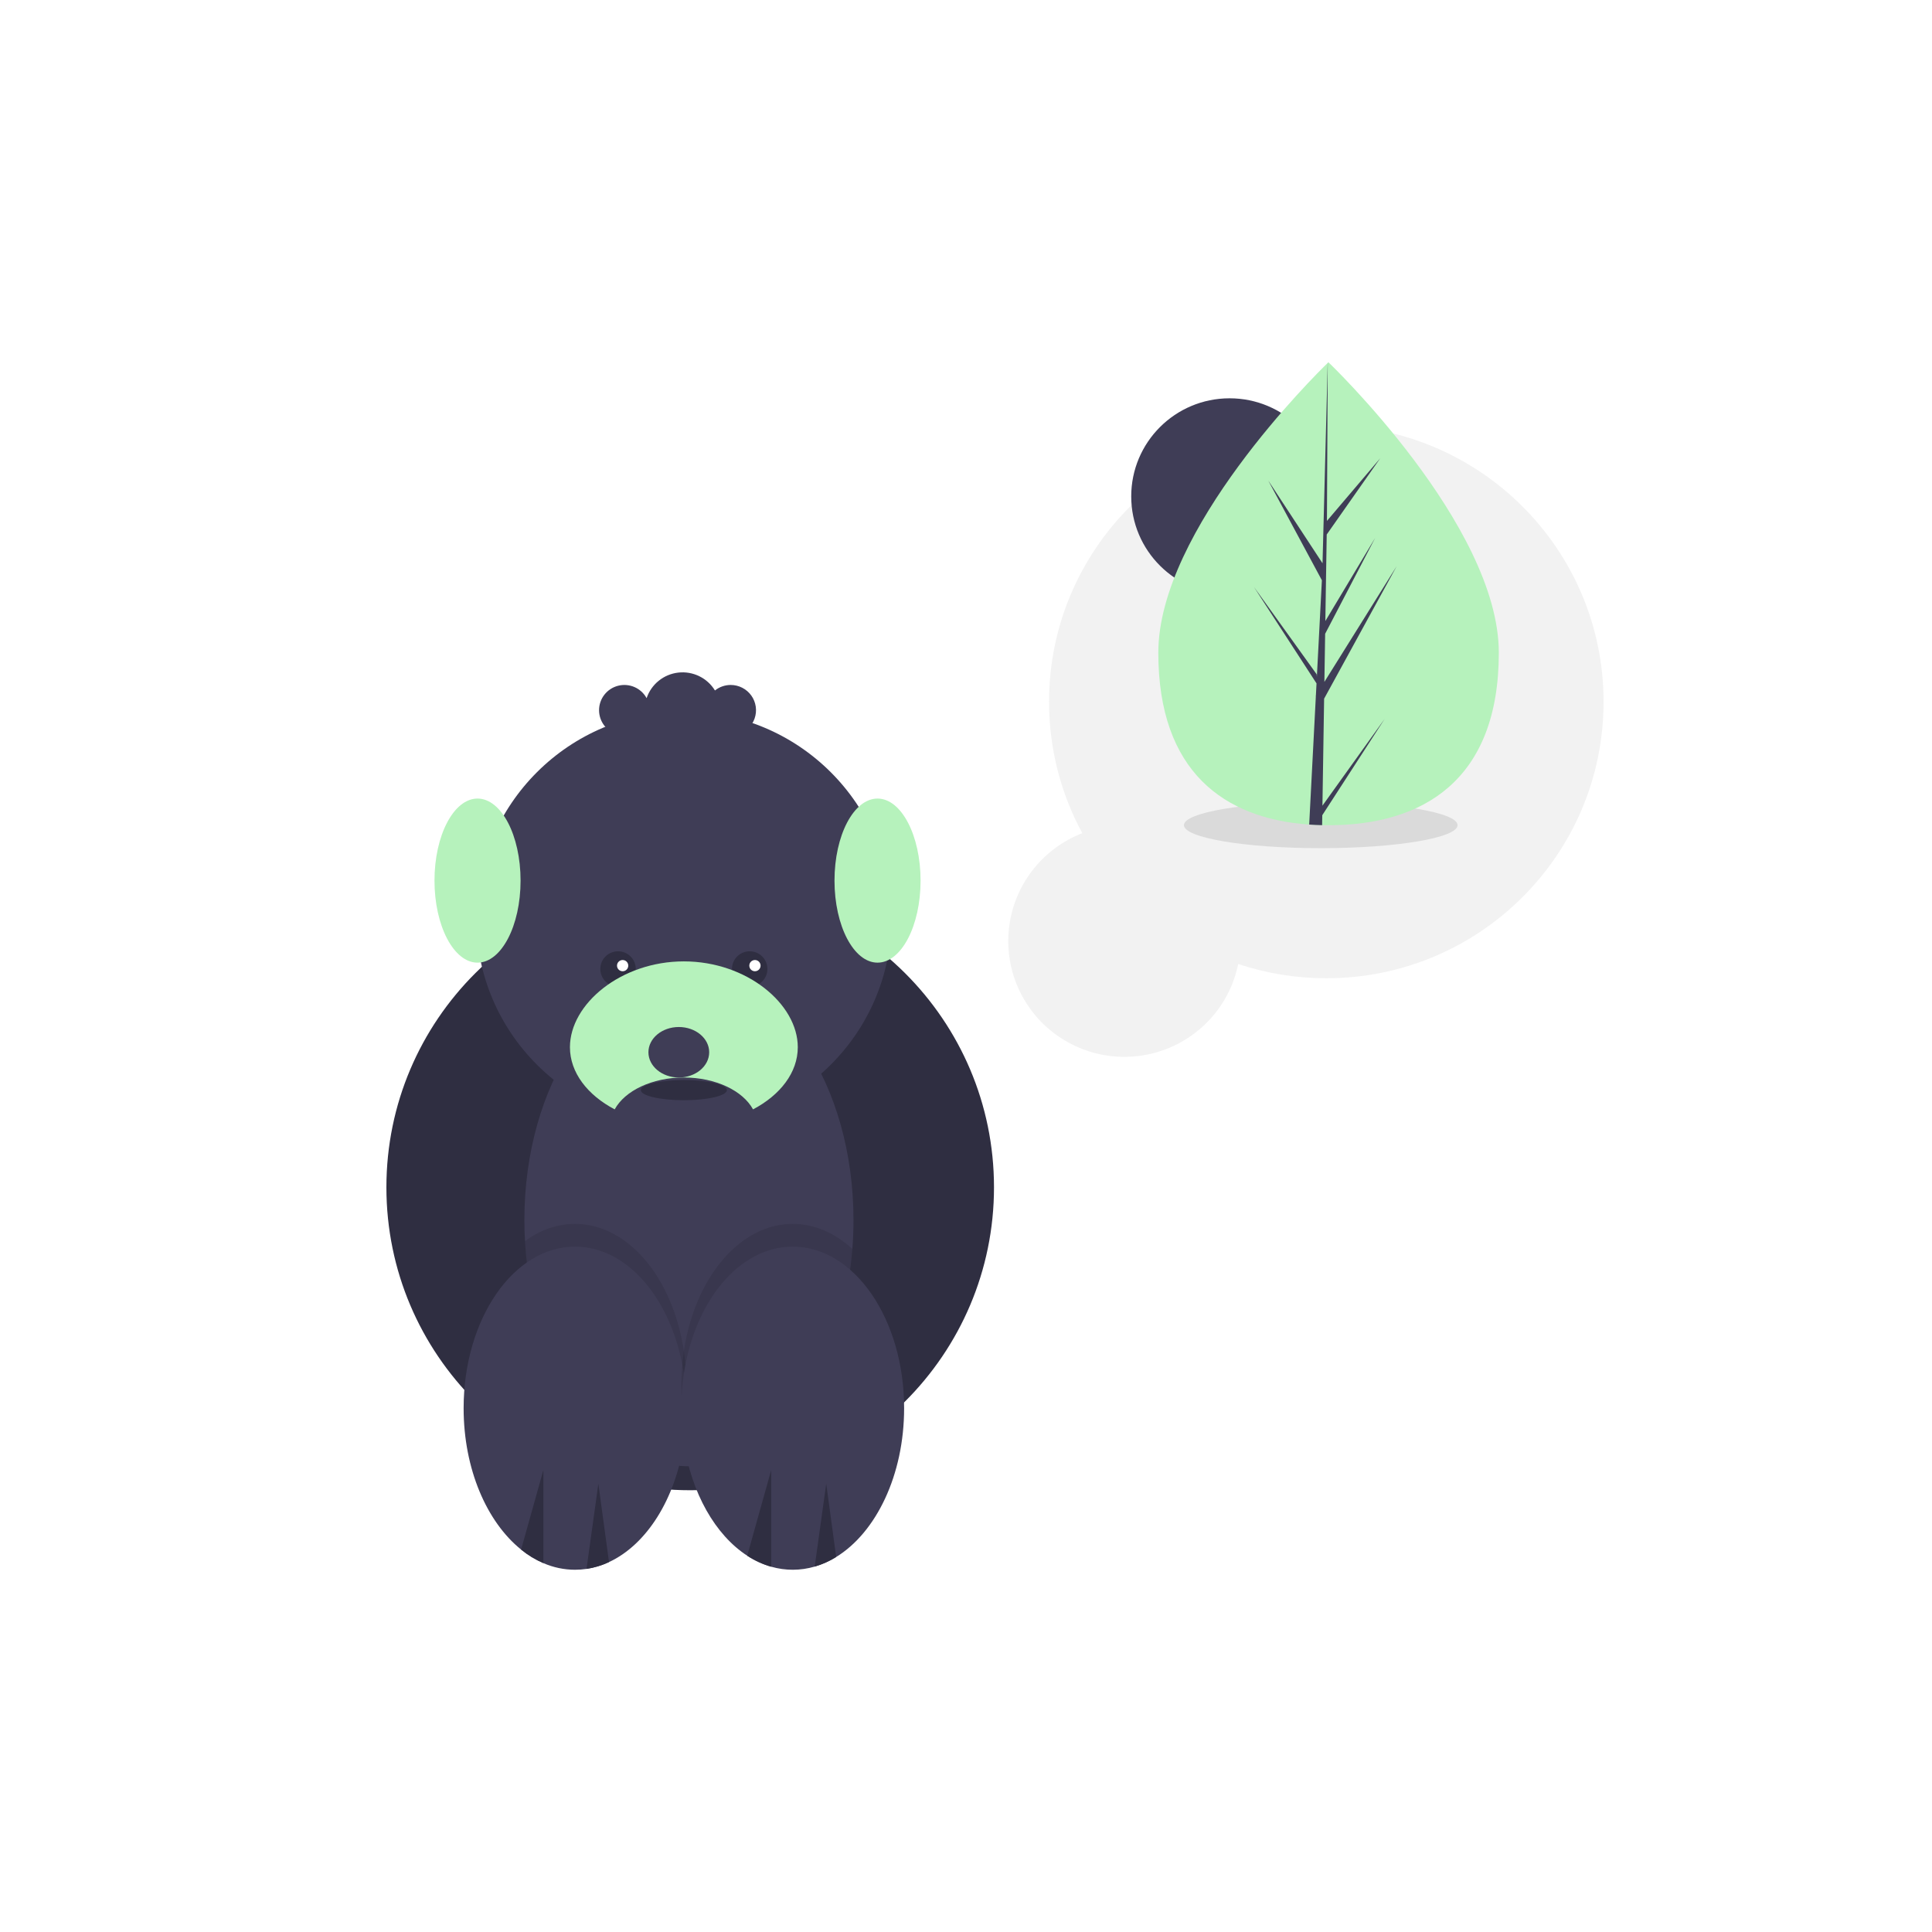 <svg width="200" height="200" viewBox="0 0 200 200" fill="none" xmlns="http://www.w3.org/2000/svg">
<rect width="200" height="200" fill="white"/>
<g clip-path="url(#clip0_179_288)">
<path d="M71.449 154.268C88.817 154.268 102.898 140.229 102.898 122.91C102.898 105.591 88.817 91.552 71.449 91.552C54.08 91.552 40 105.591 40 122.91C40 140.229 54.08 154.268 71.449 154.268Z" fill="#2F2E41"/>
<path d="M88.353 126.307C88.353 127.318 88.314 128.314 88.235 129.294C88.224 129.453 88.211 129.613 88.195 129.772C87.1 141.845 80.349 151.227 72.065 151.76H72.062C71.971 151.767 71.879 151.773 71.787 151.775C71.63 151.783 71.475 151.786 71.318 151.786C70.764 151.787 70.21 151.746 69.662 151.666C69.63 151.66 69.599 151.655 69.567 151.65C61.514 150.422 55.119 140.802 54.362 128.727C54.357 128.643 54.351 128.56 54.349 128.476C54.304 127.76 54.282 127.037 54.283 126.307C54.283 112.235 61.91 100.828 71.318 100.828C80.727 100.828 88.353 112.235 88.353 126.307Z" fill="#3F3D56"/>
<path d="M70.793 116.508C82.661 116.508 92.283 106.914 92.283 95.079C92.283 83.245 82.661 73.651 70.793 73.651C58.924 73.651 49.303 83.245 49.303 95.079C49.303 106.914 58.924 116.508 70.793 116.508Z" fill="#3F3D56"/>
<path d="M70.793 113.895C73.254 113.895 75.248 113.427 75.248 112.849C75.248 112.272 73.254 111.804 70.793 111.804C68.333 111.804 66.338 112.272 66.338 112.849C66.338 113.427 68.333 113.895 70.793 113.895Z" fill="#2F2E41"/>
<path d="M63.979 102.135C64.992 102.135 65.814 101.316 65.814 100.306C65.814 99.296 64.992 98.477 63.979 98.477C62.966 98.477 62.145 99.296 62.145 100.306C62.145 101.316 62.966 102.135 63.979 102.135Z" fill="#2F2E41"/>
<path d="M77.608 102.135C78.621 102.135 79.442 101.316 79.442 100.306C79.442 99.296 78.621 98.477 77.608 98.477C76.595 98.477 75.773 99.296 75.773 100.306C75.773 101.316 76.595 102.135 77.608 102.135Z" fill="#2F2E41"/>
<path opacity="0.1" d="M71.055 143.424C71.056 144.615 70.969 145.805 70.793 146.983C70.56 148.579 70.149 150.145 69.566 151.65C61.513 150.422 55.118 140.803 54.361 128.727C54.355 128.643 54.35 128.56 54.348 128.476C55.904 127.339 57.663 126.699 59.524 126.699C65.051 126.699 69.668 132.338 70.793 139.867C70.969 141.044 71.056 142.233 71.055 143.424V143.424Z" fill="black"/>
<path d="M71.057 145.775C71.058 146.967 70.971 148.156 70.794 149.335C69.919 155.188 66.932 159.902 63.045 161.706C62.308 162.052 61.524 162.29 60.718 162.411C60.323 162.471 59.925 162.501 59.525 162.5C58.398 162.499 57.282 162.265 56.249 161.813C55.42 161.455 54.645 160.983 53.946 160.412C50.397 157.564 47.994 152.076 47.994 145.776C47.994 136.538 53.157 129.051 59.525 129.051C65.052 129.051 69.67 134.69 70.794 142.219C70.971 143.396 71.058 144.585 71.057 145.775Z" fill="#3F3D56"/>
<path opacity="0.1" d="M88.234 129.294C88.224 129.454 88.211 129.613 88.195 129.772C87.1 141.845 80.349 151.227 72.064 151.76H72.062C71.458 150.221 71.032 148.618 70.793 146.983C70.444 144.624 70.444 142.226 70.793 139.867C71.918 132.338 76.535 126.699 82.062 126.699C84.332 126.699 86.45 127.65 88.234 129.294Z" fill="black"/>
<path d="M93.594 145.776C93.594 152.7 90.693 158.64 86.56 161.18C85.868 161.611 85.12 161.945 84.337 162.173C82.868 162.604 81.306 162.609 79.835 162.186C78.955 161.934 78.118 161.55 77.353 161.047C74.053 158.904 71.577 154.577 70.793 149.335C70.444 146.976 70.444 144.578 70.793 142.219C71.918 134.69 76.535 129.051 82.062 129.051C88.431 129.051 93.594 136.538 93.594 145.776Z" fill="#3F3D56"/>
<path d="M70.793 99.522C64.28 99.522 59 103.933 59 108.407C59 111.031 60.817 113.362 63.633 114.842C64.681 112.919 67.49 111.543 70.793 111.543C74.096 111.543 76.906 112.919 77.954 114.842C80.769 113.362 82.587 111.031 82.587 108.407C82.587 103.933 77.307 99.522 70.793 99.522Z" fill="#B6F2BC"/>
<path d="M70.27 111.543C72.007 111.543 73.415 110.373 73.415 108.929C73.415 107.486 72.007 106.316 70.27 106.316C68.533 106.316 67.125 107.486 67.125 108.929C67.125 110.373 68.533 111.543 70.27 111.543Z" fill="#3F3D56"/>
<path d="M49.434 99.653C51.894 99.653 53.889 95.85 53.889 91.16C53.889 86.469 51.894 82.667 49.434 82.667C46.973 82.667 44.978 86.469 44.978 91.16C44.978 95.85 46.973 99.653 49.434 99.653Z" fill="#B6F2BC"/>
<path d="M90.842 99.653C93.302 99.653 95.297 95.85 95.297 91.16C95.297 86.469 93.302 82.667 90.842 82.667C88.381 82.667 86.387 86.469 86.387 91.16C86.387 95.85 88.381 99.653 90.842 99.653Z" fill="#B6F2BC"/>
<path d="M75.641 70.907C75.049 70.907 74.474 71.108 74.011 71.476C73.622 70.84 73.058 70.327 72.386 69.999C71.714 69.672 70.963 69.542 70.219 69.626C69.476 69.709 68.772 70.003 68.191 70.472C67.61 70.941 67.175 71.566 66.937 72.273C66.659 71.763 66.218 71.359 65.684 71.126C65.15 70.894 64.554 70.845 63.989 70.988C63.424 71.131 62.923 71.458 62.566 71.916C62.208 72.375 62.014 72.94 62.014 73.521C62.014 74.102 62.208 74.666 62.566 75.125C62.923 75.584 63.424 75.91 63.989 76.053C64.554 76.196 65.15 76.148 65.684 75.915C66.218 75.682 66.659 75.279 66.937 74.768C67.175 75.475 67.61 76.1 68.191 76.569C68.772 77.038 69.476 77.332 70.219 77.416C70.963 77.499 71.714 77.37 72.386 77.042C73.058 76.714 73.622 76.201 74.011 75.565C74.339 75.824 74.724 76.002 75.134 76.083C75.544 76.164 75.968 76.145 76.37 76.029C76.772 75.913 77.14 75.703 77.444 75.416C77.747 75.13 77.978 74.774 78.115 74.381C78.253 73.987 78.295 73.566 78.236 73.153C78.177 72.74 78.02 72.347 77.778 72.007C77.535 71.667 77.215 71.39 76.843 71.198C76.472 71.007 76.059 70.907 75.641 70.907V70.907Z" fill="#3F3D56"/>
<path d="M56.249 152.178V161.813C55.419 161.455 54.644 160.983 53.945 160.412L56.249 152.178Z" fill="#2F2E41"/>
<path d="M63.044 161.706C62.307 162.052 61.523 162.29 60.717 162.411L61.943 153.592L63.044 161.706Z" fill="#2F2E41"/>
<path d="M79.835 152.178V162.186C78.955 161.934 78.118 161.549 77.353 161.047L79.835 152.178Z" fill="#2F2E41"/>
<path d="M86.56 161.18C85.868 161.611 85.121 161.945 84.338 162.173L85.53 153.592L86.56 161.18Z" fill="#2F2E41"/>
<path d="M64.456 100.543C64.778 100.543 65.038 100.283 65.038 99.962C65.038 99.641 64.778 99.381 64.456 99.381C64.134 99.381 63.873 99.641 63.873 99.962C63.873 100.283 64.134 100.543 64.456 100.543Z" fill="white"/>
<path d="M78.151 100.543C78.473 100.543 78.734 100.283 78.734 99.962C78.734 99.641 78.473 99.381 78.151 99.381C77.829 99.381 77.568 99.641 77.568 99.962C77.568 100.283 77.829 100.543 78.151 100.543Z" fill="white"/>
<path d="M137.299 44.033C121.448 44.033 108.599 56.846 108.599 72.651C108.592 77.399 109.774 82.073 112.04 86.249C110.095 87.003 108.381 88.248 107.066 89.862C105.75 91.477 104.879 93.405 104.537 95.457C104.196 97.509 104.396 99.615 105.117 101.566C105.839 103.518 107.058 105.249 108.654 106.589C110.25 107.928 112.169 108.83 114.22 109.207C116.272 109.583 118.387 109.42 120.356 108.734C122.326 108.049 124.083 106.864 125.454 105.296C126.825 103.728 127.763 101.831 128.176 99.792C131.117 100.773 134.198 101.272 137.299 101.269C153.15 101.269 166 88.457 166 72.651C166 56.846 153.15 44.033 137.299 44.033Z" fill="#F2F2F2"/>
<path opacity="0.1" d="M136.725 87.803C144.546 87.803 150.887 86.736 150.887 85.419C150.887 84.103 144.546 83.035 136.725 83.035C128.903 83.035 122.562 84.103 122.562 85.419C122.562 86.736 128.903 87.803 136.725 87.803Z" fill="black"/>
<path d="M127.286 61.538C132.909 61.538 137.468 56.992 137.468 51.385C137.468 45.778 132.909 41.232 127.286 41.232C121.662 41.232 117.104 45.778 117.104 51.385C117.104 56.992 121.662 61.538 127.286 61.538Z" fill="#3F3D56"/>
<path d="M155.157 67.563C155.163 80.798 147.274 85.422 137.541 85.427C137.315 85.427 137.09 85.425 136.866 85.42C136.415 85.41 135.969 85.39 135.527 85.359C126.742 84.743 119.914 79.888 119.908 67.58C119.902 54.842 136.221 38.758 137.445 37.569C137.446 37.569 137.446 37.569 137.447 37.568C137.494 37.523 137.518 37.5 137.518 37.5C137.518 37.5 155.15 54.328 155.157 67.563Z" fill="#B6F2BC"/>
<path d="M136.898 83.403L143.339 74.419L136.882 84.389L136.865 85.42C136.414 85.41 135.968 85.39 135.526 85.359L136.214 72.118L136.209 72.016L136.221 71.996L136.286 70.745L129.803 60.757L136.305 69.808L136.321 70.073L136.841 60.069L131.29 49.747L136.908 58.311L137.444 37.569L137.447 37.5L137.447 37.568L137.364 53.925L142.881 47.438L137.341 55.334L137.199 64.291L142.351 55.692L137.179 65.608L137.1 70.589L144.578 58.62L137.072 72.327L136.898 83.403Z" fill="#3F3D56"/>
</g>
<defs>
<clipPath id="clip0_179_288">
<rect width="126" height="125" fill="white" transform="translate(40 37.5)"/>
</clipPath>
</defs>
</svg>
